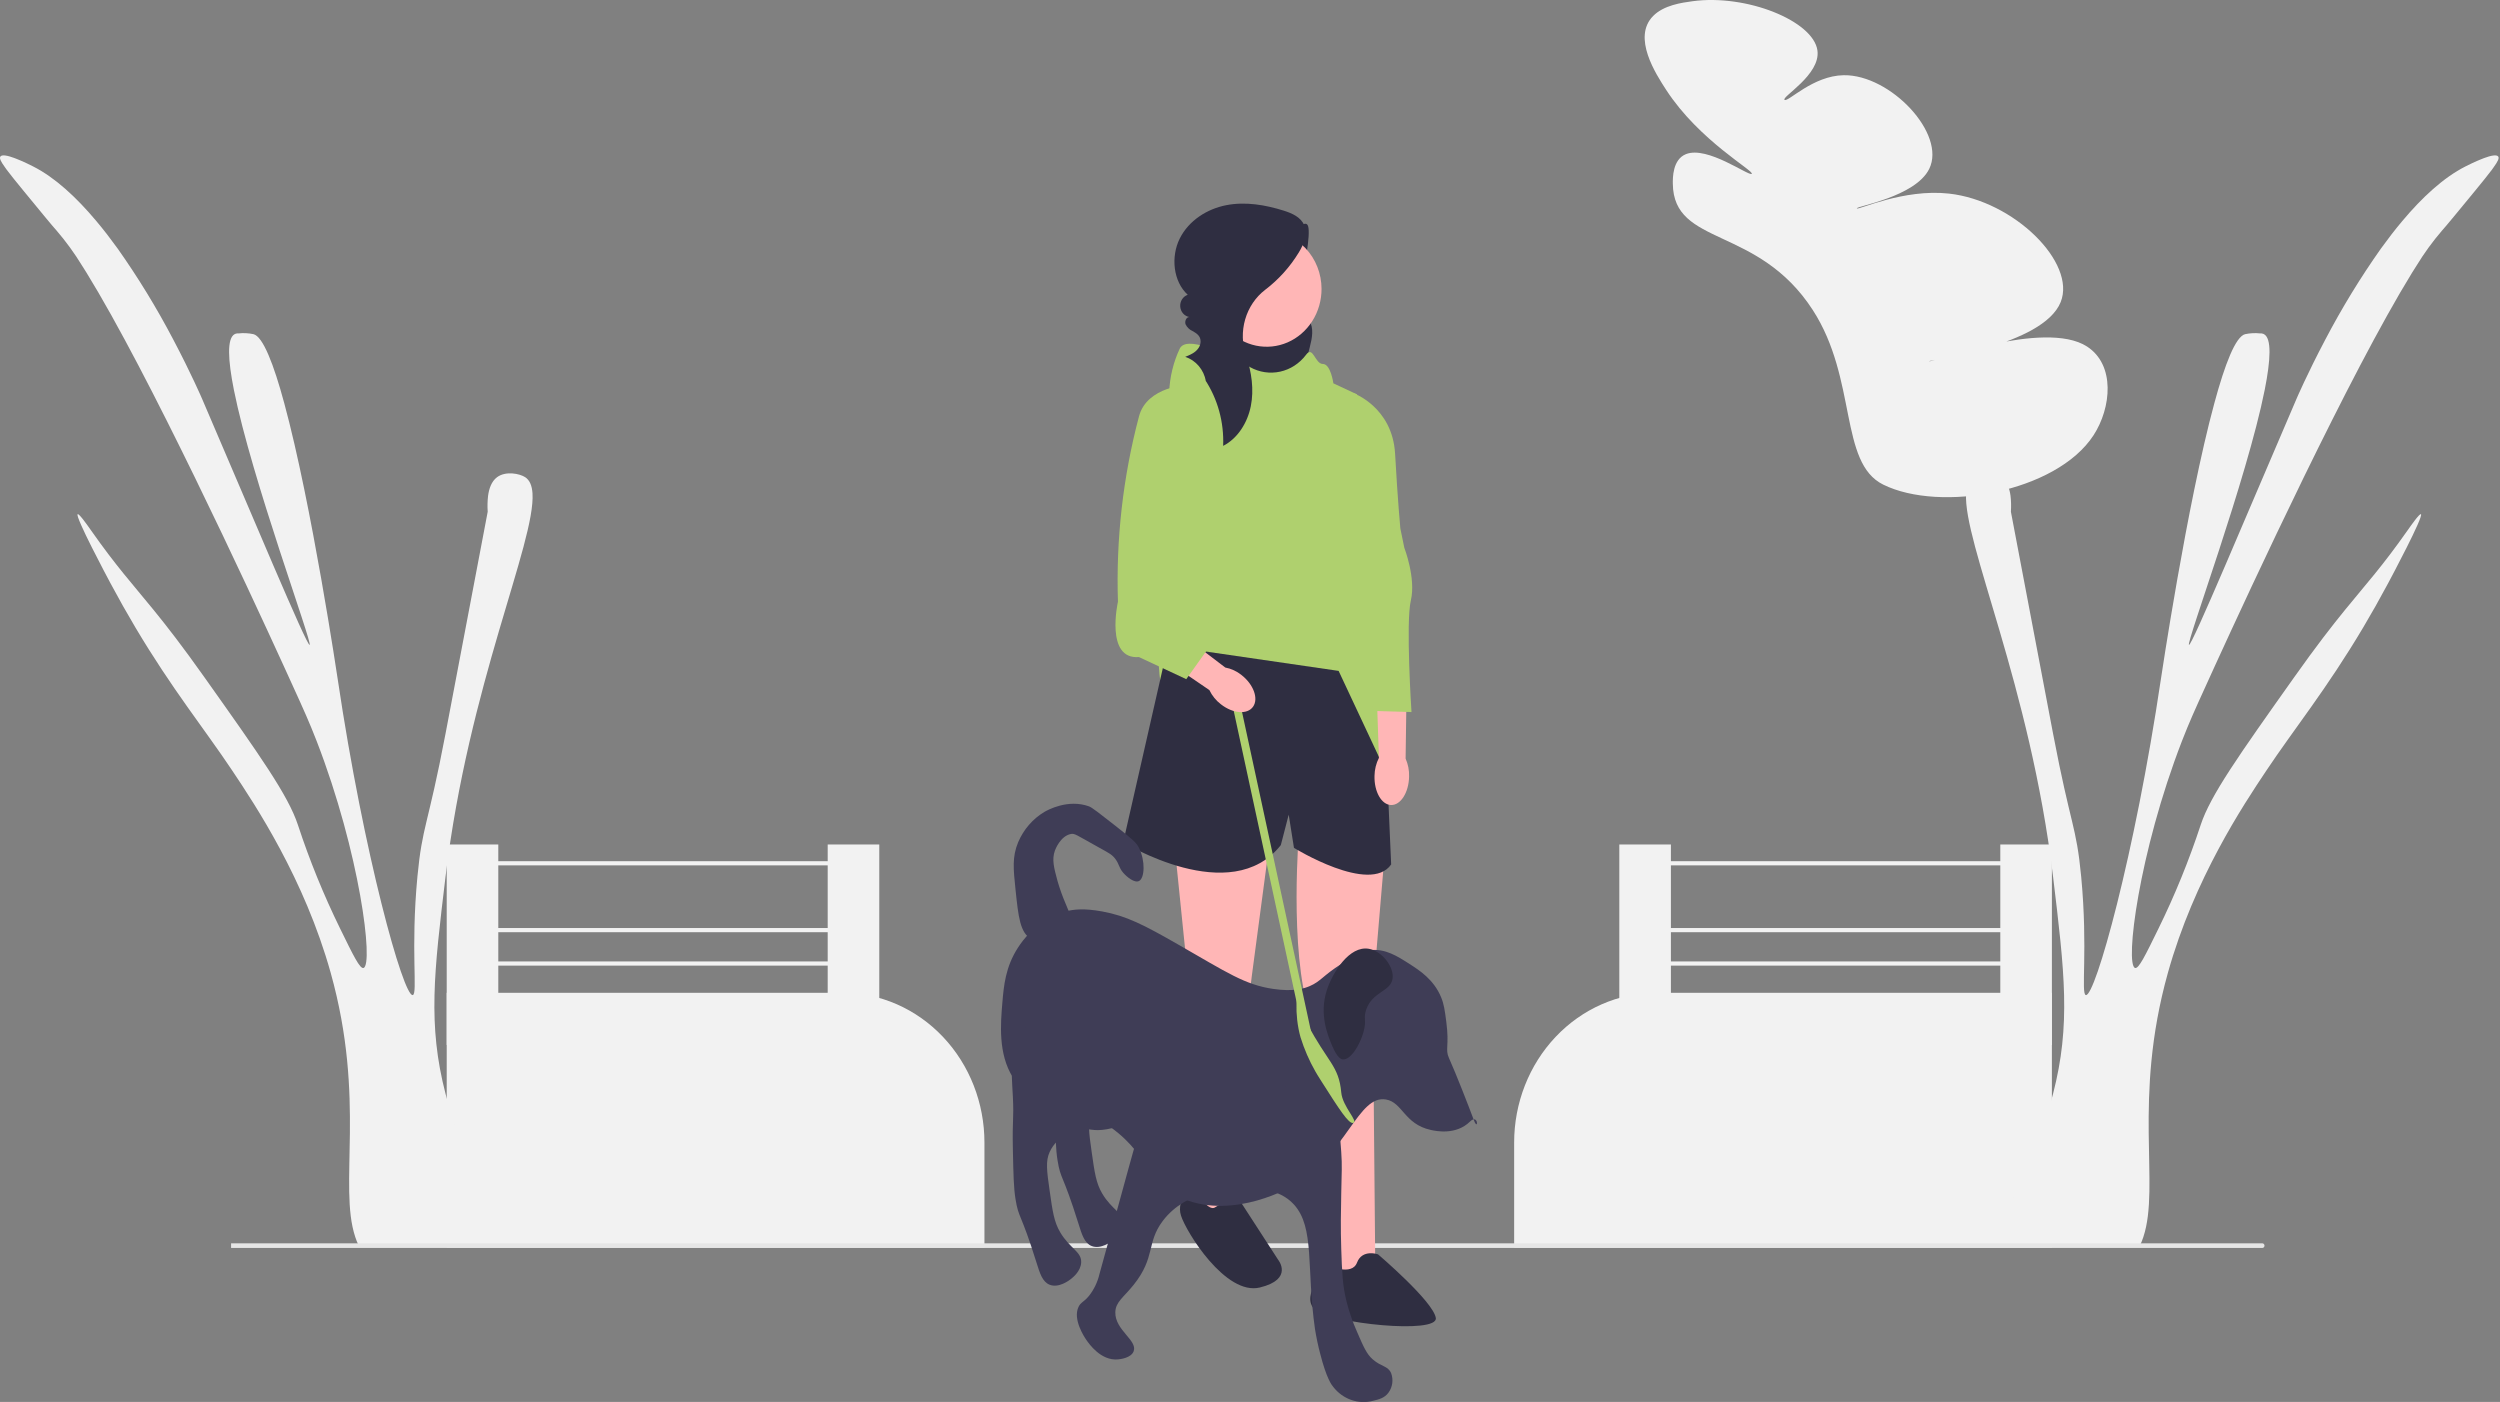 <svg width="765" height="429" viewBox="0 0 765 429" fill="none" xmlns="http://www.w3.org/2000/svg">
<rect x="0" y="0" width="765" height="429" fill="#808080" stroke="none"/>
<g clip-path="url(#clip0_204_18)">
<path d="M627.879 381.76H463.33V349.658C463.321 337.519 467.888 325.873 476.028 317.273C484.168 308.674 495.216 303.824 506.749 303.788H627.879V381.76Z" fill="#F2F2F2"/>
<path d="M511.298 258.411H495.511V319.766H511.298V258.411Z" fill="#F2F2F2"/>
<path d="M627.879 258.411H612.092V319.766H627.879V258.411Z" fill="#F2F2F2"/>
<path d="M616.95 263.524H508.869V264.802H616.95V263.524Z" fill="#F2F2F2"/>
<path d="M616.95 283.976H508.869V285.254H616.95V283.976Z" fill="#F2F2F2"/>
<path d="M616.95 294.201H508.869V295.479H616.95V294.201Z" fill="#F2F2F2"/>
<path d="M612.367 378.499C612.265 379.34 612.241 380.189 612.295 381.034H654.868C655.255 380.213 655.591 379.366 655.872 378.499C661.077 362.757 652.516 336.555 663.371 297.706C671.43 268.878 686.472 246.329 693.484 235.825C702.101 222.905 711.866 210.982 723.18 191.934C725.632 187.814 728.156 183.346 730.766 178.471C731.64 176.841 741.721 157.93 740.803 157.341C740.373 157.069 737.706 160.888 736.802 162.171C728.83 173.521 724.198 178.486 717.559 186.652C713.53 191.602 708.769 197.715 702.087 207.148C684.952 231.312 676.391 243.386 673.409 252.427C669.833 263.304 665.521 273.896 660.503 284.122C656.46 292.393 654.438 296.529 653.334 296.197C650.208 295.246 654.424 261 667.673 226.769C669.939 220.943 671.631 217.215 674.843 210.167C680.062 198.666 709.128 134.747 730.493 96.486C733.175 91.671 735.741 87.279 738.107 83.431C738.566 82.706 739.011 81.997 739.441 81.318C741.76 77.51 744.374 73.911 747.256 70.556C748.417 69.288 751.371 65.696 757.293 58.482C759.645 55.614 761.366 53.486 762.527 51.932C762.699 51.705 762.857 51.479 762.986 51.283C764.391 49.351 764.793 48.415 764.463 47.917C763.99 47.208 762.169 47.615 760.175 48.355C759.96 48.43 759.731 48.521 759.516 48.611C757.35 49.456 755.157 50.558 754.425 50.935C747.715 54.331 741.162 60.414 735.096 67.644C732.845 70.315 730.68 73.137 728.586 76.035C722.304 84.925 716.603 94.254 711.522 103.957C706.073 114.281 702.804 121.873 702.804 121.873C687.59 157.235 670.713 197.685 669.824 197.338C668.849 196.96 687.561 146.61 693.01 119.261C694.831 110.1 695.161 103.519 692.767 102.252C692.68 102.202 692.588 102.162 692.494 102.131C692.203 102.031 691.896 101.995 691.591 102.025C690.069 101.859 688.531 101.935 687.031 102.252C684.12 102.916 680.808 111.443 677.581 123.412C669.193 154.262 661.22 207.903 661.22 207.903C653.248 261.558 641.145 304.981 638.278 304.498C636.686 304.226 638.966 290.748 636.844 268.275C635.352 252.518 633.66 253.001 628.24 224.505C619.637 179.301 615.335 156.662 615.335 156.586C615.446 154.966 615.407 153.339 615.22 151.726C614.933 149.568 614.202 147.304 612.467 146.021C609.828 144.059 605.584 144.904 603.863 146.021C602.487 146.927 601.784 148.587 601.626 150.972C600.68 165.974 621.156 209.472 628.24 268.275C631.768 297.57 633.703 313.554 628.24 334.684C622.834 355.633 613.413 368.975 612.367 378.499Z" fill="#F2F2F2"/>
<path d="M517.919 0.374C534.421 -1.879 554.918 6.409 556.138 15.467C557.144 22.923 544.93 29.731 546.081 30.56C547.157 31.335 554.725 23.154 564.185 23.014C578.479 22.8 595.636 40.965 590.335 51.69C586.08 60.299 567.847 63.115 568.208 63.765C568.548 64.377 582.44 57.696 596.369 59.237C616.313 61.443 635.411 80.404 630.566 92.441C625.152 105.892 590.102 110.057 590.335 110.553C590.581 111.077 625.611 97.621 638.612 106.025C647.332 111.662 646.081 124.802 640.623 133.192C629.232 150.706 593.694 156.912 576.254 148.285C562.693 141.578 568.403 116.041 554.715 94.873C537.906 68.877 512.106 75.539 511.884 56.218C511.864 54.461 511.799 48.804 515.908 47.162C522.468 44.541 535.131 53.976 536.023 53.2C536.988 52.36 520.039 43.172 509.873 27.541C506.675 22.625 499.401 11.44 505.85 4.902C509.133 1.573 514.617 0.825 517.919 0.374Z" fill="#F2F2F2"/>
<path d="M136.692 303.788H257.823C269.355 303.824 280.403 308.674 288.543 317.273C296.683 325.873 301.25 337.519 301.242 349.658V381.76H136.692V303.788Z" fill="#F2F2F2"/>
<path d="M253.274 319.766H269.061V258.411H253.274V319.766Z" fill="#F2F2F2"/>
<path d="M136.692 319.766H152.479V258.411H136.692V319.766Z" fill="#F2F2F2"/>
<path d="M147.622 264.802H255.702V263.524H147.622V264.802Z" fill="#F2F2F2"/>
<path d="M147.622 285.254H255.702V283.976H147.622V285.254Z" fill="#F2F2F2"/>
<path d="M147.622 295.479H255.702V294.201H147.622V295.479Z" fill="#F2F2F2"/>
<path d="M152.205 378.499C152.306 379.34 152.33 380.189 152.277 381.034H109.703C109.316 380.213 108.981 379.366 108.7 378.499C103.494 362.757 112.055 336.555 101.2 297.706C93.141 268.878 78.1 246.329 71.088 235.825C62.47 222.905 52.705 210.982 41.391 191.934C38.939 187.814 36.416 183.346 33.806 178.471C32.931 176.841 22.851 157.93 23.768 157.341C24.198 157.069 26.866 160.888 27.769 162.171C35.742 173.521 40.373 178.486 47.012 186.652C51.042 191.602 55.802 197.715 62.484 207.148C79.62 231.312 88.18 243.386 91.163 252.427C94.738 263.304 99.051 273.896 104.068 284.122C108.112 292.393 110.133 296.529 111.238 296.197C114.364 295.246 110.148 261 96.898 226.769C94.633 220.943 92.941 217.215 89.729 210.167C84.509 198.666 55.444 134.747 34.078 96.486C31.397 91.671 28.83 87.279 26.464 83.431C26.005 82.706 25.561 81.997 25.131 81.318C22.812 77.51 20.198 73.911 17.316 70.556C16.154 69.289 13.2 65.697 7.278 58.482C4.927 55.614 3.206 53.486 2.044 51.932C1.872 51.705 1.715 51.479 1.586 51.283C0.18 49.351 -0.221 48.415 0.109 47.917C0.582 47.208 2.403 47.615 4.396 48.355C4.611 48.43 4.841 48.521 5.056 48.611C7.221 49.456 9.415 50.558 10.146 50.935C16.857 54.331 23.41 60.414 29.475 67.644C31.727 70.315 33.892 73.137 35.985 76.035C42.267 84.925 47.968 94.254 53.049 103.957C58.498 114.281 61.767 121.873 61.767 121.873C76.981 157.236 93.859 197.685 94.748 197.338C95.723 196.96 77.01 146.61 71.561 119.261C69.74 110.1 69.41 103.519 71.805 102.252C71.892 102.202 71.983 102.162 72.077 102.131C72.368 102.031 72.676 101.995 72.981 102.025C74.503 101.859 76.04 101.935 77.54 102.252C80.451 102.916 83.764 111.443 86.99 123.412C95.379 154.262 103.351 207.903 103.351 207.903C111.324 261.558 123.426 304.981 126.294 304.498C127.886 304.226 125.606 290.748 127.728 268.275C129.219 252.518 130.911 253.001 136.331 224.505C144.935 179.301 149.237 156.662 149.237 156.587C149.126 154.966 149.164 153.339 149.351 151.727C149.638 149.568 150.369 147.304 152.104 146.021C154.743 144.059 158.987 144.905 160.708 146.021C162.085 146.927 162.787 148.587 162.945 150.972C163.891 165.974 143.415 209.472 136.331 268.275C132.804 297.57 130.868 313.554 136.331 334.684C141.737 355.633 151.158 368.975 152.205 378.499Z" fill="#F2F2F2"/>
<path d="M692.937 381.162C692.938 381.255 692.921 381.348 692.887 381.435C692.853 381.522 692.804 381.6 692.741 381.666C692.678 381.733 692.603 381.785 692.521 381.82C692.439 381.856 692.35 381.874 692.262 381.873H70.712V380.451H692.262C692.35 380.451 692.438 380.469 692.52 380.505C692.602 380.541 692.677 380.593 692.739 380.659C692.802 380.725 692.852 380.803 692.886 380.89C692.92 380.976 692.937 381.069 692.937 381.162Z" fill="#E6E6E6"/>
<path d="M393.383 70.601C395.697 71.969 399.431 66.556 400.277 69.204C401.124 71.852 399.074 82.535 398.017 85.097C397.491 86.371 396.748 87.536 396.232 88.814C395.641 90.072 395.521 91.517 395.896 92.864C396.689 95.132 399.307 96.054 400.606 98.047C402.117 100.368 401.507 103.495 400.8 106.209C400.279 108.576 399.462 110.858 398.369 112.998C397.257 115.152 395.42 116.792 393.219 117.595C390.406 118.475 387.4 117.43 384.688 116.249C382.047 115.193 379.556 113.761 377.285 111.992C375.004 110.206 373.311 107.714 372.442 104.864C371.47 101.283 372.282 97.363 373.966 94.087C375.773 90.877 378.043 87.981 380.695 85.504C385 81.163 389.576 77.129 394.393 73.43" fill="#2F2E41"/>
<path d="M358.974 254.367L363.797 301.75C363.797 301.75 352.543 326.287 364.601 355.901L365.405 372.824L379.07 371.132L375.855 356.748L383.09 298.365L388.717 256.059L358.974 254.367Z" fill="#FFB6B6"/>
<path d="M397.559 253.521C397.559 253.521 394.344 290.75 400.775 310.211C400.775 310.211 397.559 339.826 406.402 371.132V394.441L420.871 391.439L420.067 304.288L424.087 256.905L397.559 253.521Z" fill="#FFB6B6"/>
<path d="M399.615 108.614C397.631 111.231 394.842 113.038 391.728 113.723C388.614 114.408 385.371 113.929 382.557 112.367C374.28 107.776 362.98 102.514 360.983 106.719C359.036 110.879 357.941 115.423 357.768 120.057L354.552 198.946C354.552 198.946 352.944 230.799 373.041 227.987C393.138 225.176 424.488 237.022 424.488 237.022L416.852 153.678L415.244 120.68L408.009 117.295C408.009 117.295 407.205 111.372 404.794 111.372C402.382 111.372 401.8 105.683 399.679 108.527L399.615 108.614Z" fill="#AFD06E"/>
<path d="M357.366 197.677L343.7 257.752C343.7 257.752 376.659 278.058 391.932 258.598L394.344 249.29L395.952 259.444C395.952 259.444 419.264 273.828 425.695 264.52L424.489 237.021L409.617 205.292L357.366 197.677Z" fill="#2F2E41"/>
<path d="M364.931 362.854C364.931 362.854 359.777 366.901 361.385 371.978C362.993 377.055 375.051 396.515 385.501 393.977C395.951 391.439 391.128 385.516 391.128 385.516L379.07 366.901C379.07 366.901 374.247 367.747 371.835 369.44C369.424 371.132 364.931 362.854 364.931 362.854Z" fill="#2F2E41"/>
<path d="M406.402 387.209C406.402 387.209 397.559 396.516 402.382 400.746C407.206 404.977 440.164 408.362 439.36 403.285C438.556 398.208 421.675 383.824 421.675 383.824C421.675 383.824 416.852 382.132 415.244 386.362C413.637 390.593 406.402 387.209 406.402 387.209Z" fill="#2F2E41"/>
<path d="M410.421 294.981C404.761 298.573 404.203 300.268 400.774 301.75C399.039 302.5 395.79 303.531 389.52 302.596C380.882 301.308 375.555 297.635 360.581 289.058C349.901 282.94 344.68 280.265 337.269 278.904C331.716 277.885 328.489 278.256 326.015 278.904C317.384 281.166 312.673 288.172 311.545 289.904C307.645 295.89 307.152 301.736 306.722 306.827C306.181 313.239 305.398 322.505 309.937 329.672C315.625 338.653 323.547 334.673 337.269 343.21C352.435 352.646 349.899 361.951 362.189 366.901C377.915 373.236 395.036 363.223 395.951 362.671C412.233 352.842 415.564 335.006 424.087 336.441C429.178 337.298 429.685 343.951 437.752 345.748C439.262 346.085 445.474 347.469 449.81 343.21C452.475 340.593 452.392 346.451 451.016 342.787C449.249 338.082 445.685 328.9 443.379 323.749C442.148 320.998 443.536 320.148 442.575 312.749C442.106 309.136 441.869 307.311 440.968 305.134C438.734 299.74 434.395 296.954 431.321 294.981C427.582 292.58 423.905 290.219 419.263 290.75C416.607 291.054 414.545 292.363 410.421 294.981Z" fill="#3F3D56"/>
<path d="M312.349 315.288C310.923 316.517 310.584 319.01 309.938 323.749C309.34 328.133 309.704 330.823 309.938 335.595C310.289 342.757 309.735 342.09 309.938 351.671C310.105 359.554 310.188 363.495 310.742 366.901C311.737 373.025 312.268 370.672 317.173 386.362C318.168 389.545 318.96 392.247 321.192 393.131C323.988 394.238 327.21 391.765 327.623 391.439C328.301 390.904 330.689 389.02 330.838 386.362C331.028 382.987 327.399 382.132 324.407 377.055C322.539 373.884 322.09 370.71 321.192 364.363C320.338 358.326 319.911 355.308 321.192 352.517C323.53 347.424 328.879 345.846 329.231 345.748C332.432 344.858 333.466 346.119 337.269 345.748C340.827 345.401 346.687 343.639 347.72 340.671C350.549 332.536 319.162 309.414 312.349 315.288Z" fill="#3F3D56"/>
<path d="M325.211 303.442C323.785 304.672 323.446 307.164 322.8 311.903C322.202 316.288 322.566 318.977 322.8 323.749C323.151 330.911 322.597 330.245 322.8 339.825C322.966 347.708 323.05 351.65 323.604 355.055C324.599 361.18 325.13 358.827 330.034 374.516C331.03 377.699 331.822 380.402 334.054 381.285C336.85 382.392 340.072 379.919 340.485 379.593C341.162 379.058 343.551 377.175 343.7 374.516C343.89 371.142 340.261 370.287 337.269 365.209C335.401 362.038 334.952 358.865 334.054 352.517C333.2 346.481 332.773 343.462 334.054 340.671C336.392 335.579 341.74 334 342.092 333.902C345.293 333.012 346.328 334.273 350.131 333.902C353.689 333.556 359.549 331.793 360.581 328.826C363.411 320.69 332.023 297.568 325.211 303.442Z" fill="#3F3D56"/>
<path d="M349.327 344.902C348.422 346.355 347.384 350.101 345.308 357.594C344.382 360.935 338.387 382.92 336.465 389.747C335.895 392.23 334.796 394.545 333.25 396.516C331.611 398.499 330.735 398.437 330.034 399.9C328.211 403.707 331.769 409.078 332.446 410.054C333.233 411.189 336.89 416.463 342.092 415.976C342.636 415.926 346.151 415.597 346.916 413.438C348.087 410.129 341.199 407.024 341.288 401.592C341.341 398.384 343.783 397.055 346.916 393.131C353.636 384.712 350.769 380.339 355.758 373.67C363.22 363.696 377.088 363.514 379.07 363.517C384.205 363.525 391.351 363.536 395.951 368.593C402.365 375.645 399.714 387.981 402.382 406.669C402.793 409.235 403.33 411.777 403.99 414.284C405.929 421.851 407.477 423.805 408.009 424.438C409.441 426.261 411.33 427.625 413.462 428.373C415.594 429.121 417.883 429.223 420.067 428.668C421.956 428.218 423.678 427.808 424.891 426.13C425.495 425.298 425.887 424.316 426.028 423.279C426.168 422.242 426.054 421.184 425.694 420.207C424.727 417.923 422.733 418.294 420.067 415.976C418.186 414.341 417.206 412.066 415.244 407.515C413.907 404.522 412.831 401.406 412.029 398.208C410.817 393.302 410.669 389.512 410.421 382.131C410.212 375.914 410.313 370.745 410.421 365.209C410.547 358.764 410.718 356.658 410.421 352.517C410.109 348.172 409.806 343.942 408.813 341.518C403.474 328.477 361.111 325.984 349.327 344.902Z" fill="#3F3D56"/>
<path d="M315.565 287.366C312.129 285.366 311.638 280.685 310.741 272.136C310.088 265.907 309.7 262.198 311.545 257.751C313.21 253.824 316.027 250.561 319.584 248.444C320.535 247.894 326.78 244.408 333.25 246.752C334.153 247.079 336.543 248.949 341.288 252.675C346.951 257.121 347.781 257.969 348.523 259.444C350.508 263.389 350.297 268.721 348.523 269.597C347.176 270.263 344.847 268.396 343.7 267.059C342.328 265.461 342.535 264.493 341.288 262.828C340.301 261.509 339.371 261.049 336.465 259.444C329.267 255.468 328.902 254.941 327.623 255.213C324.433 255.892 322.913 259.973 322.799 260.29C321.826 263.01 322.494 265.484 323.603 269.597C324.27 271.905 325.076 274.166 326.015 276.366C328.11 281.641 328.662 282.037 328.427 283.135C327.653 286.738 320.103 290.008 315.565 287.366Z" fill="#3F3D56"/>
<path d="M420.598 237.431C420.472 242.265 422.74 246.252 425.663 246.335C428.586 246.419 431.056 242.568 431.181 237.732C431.256 235.801 430.891 233.879 430.116 232.127L430.402 211.638L421.264 211.701L421.952 231.894C421.087 233.599 420.623 235.498 420.598 237.431Z" fill="#FFB6B6"/>
<path d="M414.038 120.256C414.038 120.256 426.096 124.487 426.9 138.871C427.704 153.255 428.508 161.716 428.508 161.716L429.714 167.594C429.714 167.594 433.331 176.947 431.723 183.716C430.116 190.485 431.919 217.894 431.919 217.894L420.469 217.561L412.431 186.254L414.038 120.256Z" fill="#AFD06E"/>
<path d="M397.961 302.173C396.632 302.404 395.987 310.403 397.961 317.403C399.102 321.068 400.631 324.587 402.52 327.892C402.903 328.565 403.271 329.179 404.392 330.941C409.875 339.558 412.645 343.862 414.038 343.633C415.896 343.327 410.811 338.702 410.421 334.28C409.696 326.058 406.189 325.042 399.971 313.127C396.606 306.679 398.999 301.993 397.961 302.173Z" fill="#AFD06E"/>
<path d="M426.097 299.634C426.769 296.034 422.948 291.034 418.862 290.327C412.904 289.296 407.732 297.627 406 303.019C403.618 310.435 406.293 316.809 407.608 319.941C409.257 323.87 410.49 324.128 410.823 324.172C413.255 324.492 416.138 319.803 417.254 315.711C418.236 312.11 417.128 311.617 418.058 308.942C419.972 303.434 425.379 303.476 426.097 299.634Z" fill="#2F2E41"/>
<path d="M404.392 88.434C404.392 91.929 403.407 95.345 401.563 98.251C399.718 101.157 397.096 103.422 394.029 104.759C390.961 106.097 387.585 106.447 384.329 105.765C381.072 105.083 378.081 103.4 375.733 100.929C373.385 98.457 371.786 95.309 371.139 91.881C370.491 88.453 370.823 84.9 372.094 81.671C373.364 78.443 375.516 75.683 378.277 73.741C381.038 71.799 384.284 70.763 387.604 70.763C392.056 70.763 396.327 72.625 399.475 75.939C402.623 79.253 404.392 83.747 404.392 88.434Z" fill="#FFB6B6"/>
<path d="M368.679 116.108C372.615 122.055 374.584 129.198 374.283 136.438C378.726 134.173 381.724 129.387 382.745 124.303C383.765 119.219 382.987 113.882 381.347 108.981C381.33 108.932 381.314 108.883 381.297 108.834C380.066 105.263 379.969 101.367 381.022 97.733C382.075 94.099 384.22 90.923 387.135 88.683C391.207 85.597 394.692 81.733 397.41 77.293C398.935 74.789 400.23 71.648 399.092 68.926C398.042 66.418 395.331 65.246 392.836 64.462C387.14 62.67 381.087 61.651 375.24 62.785C369.393 63.918 363.765 67.457 361.001 72.998C358.238 78.539 358.962 86.101 363.447 90.208C362.733 90.451 362.118 90.941 361.701 91.598C361.285 92.255 361.091 93.04 361.152 93.828C361.212 94.615 361.524 95.358 362.035 95.935C362.547 96.513 363.229 96.892 363.971 97.011C363.012 96.975 362.446 98.304 362.788 99.248C363.231 100.153 363.962 100.867 364.853 101.264C366.052 101.956 367.38 102.679 367.385 104.491C367.376 105.22 367.15 105.927 366.739 106.513C365.764 107.944 364.191 108.588 362.676 109.193C364.277 109.715 365.713 110.686 366.828 112.002C367.944 113.318 368.697 114.93 369.008 116.663" fill="#2F2E41"/>
<path d="M377.833 207.549L375.481 208.111L399.145 317.684L401.497 317.122L377.833 207.549Z" fill="#AFD06E"/>
<path d="M373.599 215.511C377.288 218.395 381.691 218.728 383.434 216.257C385.177 213.786 383.599 209.446 379.909 206.563C378.45 205.389 376.745 204.601 374.937 204.264L359.161 192.255L353.965 200.168L370.069 211.166C370.899 212.89 372.11 214.38 373.599 215.511Z" fill="#FFB6B6"/>
<path d="M363.661 117.718C363.661 117.718 350.935 118.141 348.523 127.448C343.639 145.888 341.47 165.007 342.092 184.138C342.092 184.138 338.073 201.907 348.523 201.061L362.993 207.83L372.639 194.292L364.601 184.138L363.661 117.718Z" fill="#AFD06E"/>
</g>
<defs>
<clipPath id="clip0_204_18">
<rect width="764.571" height="429" fill="white"/>
</clipPath>
</defs>
</svg>
